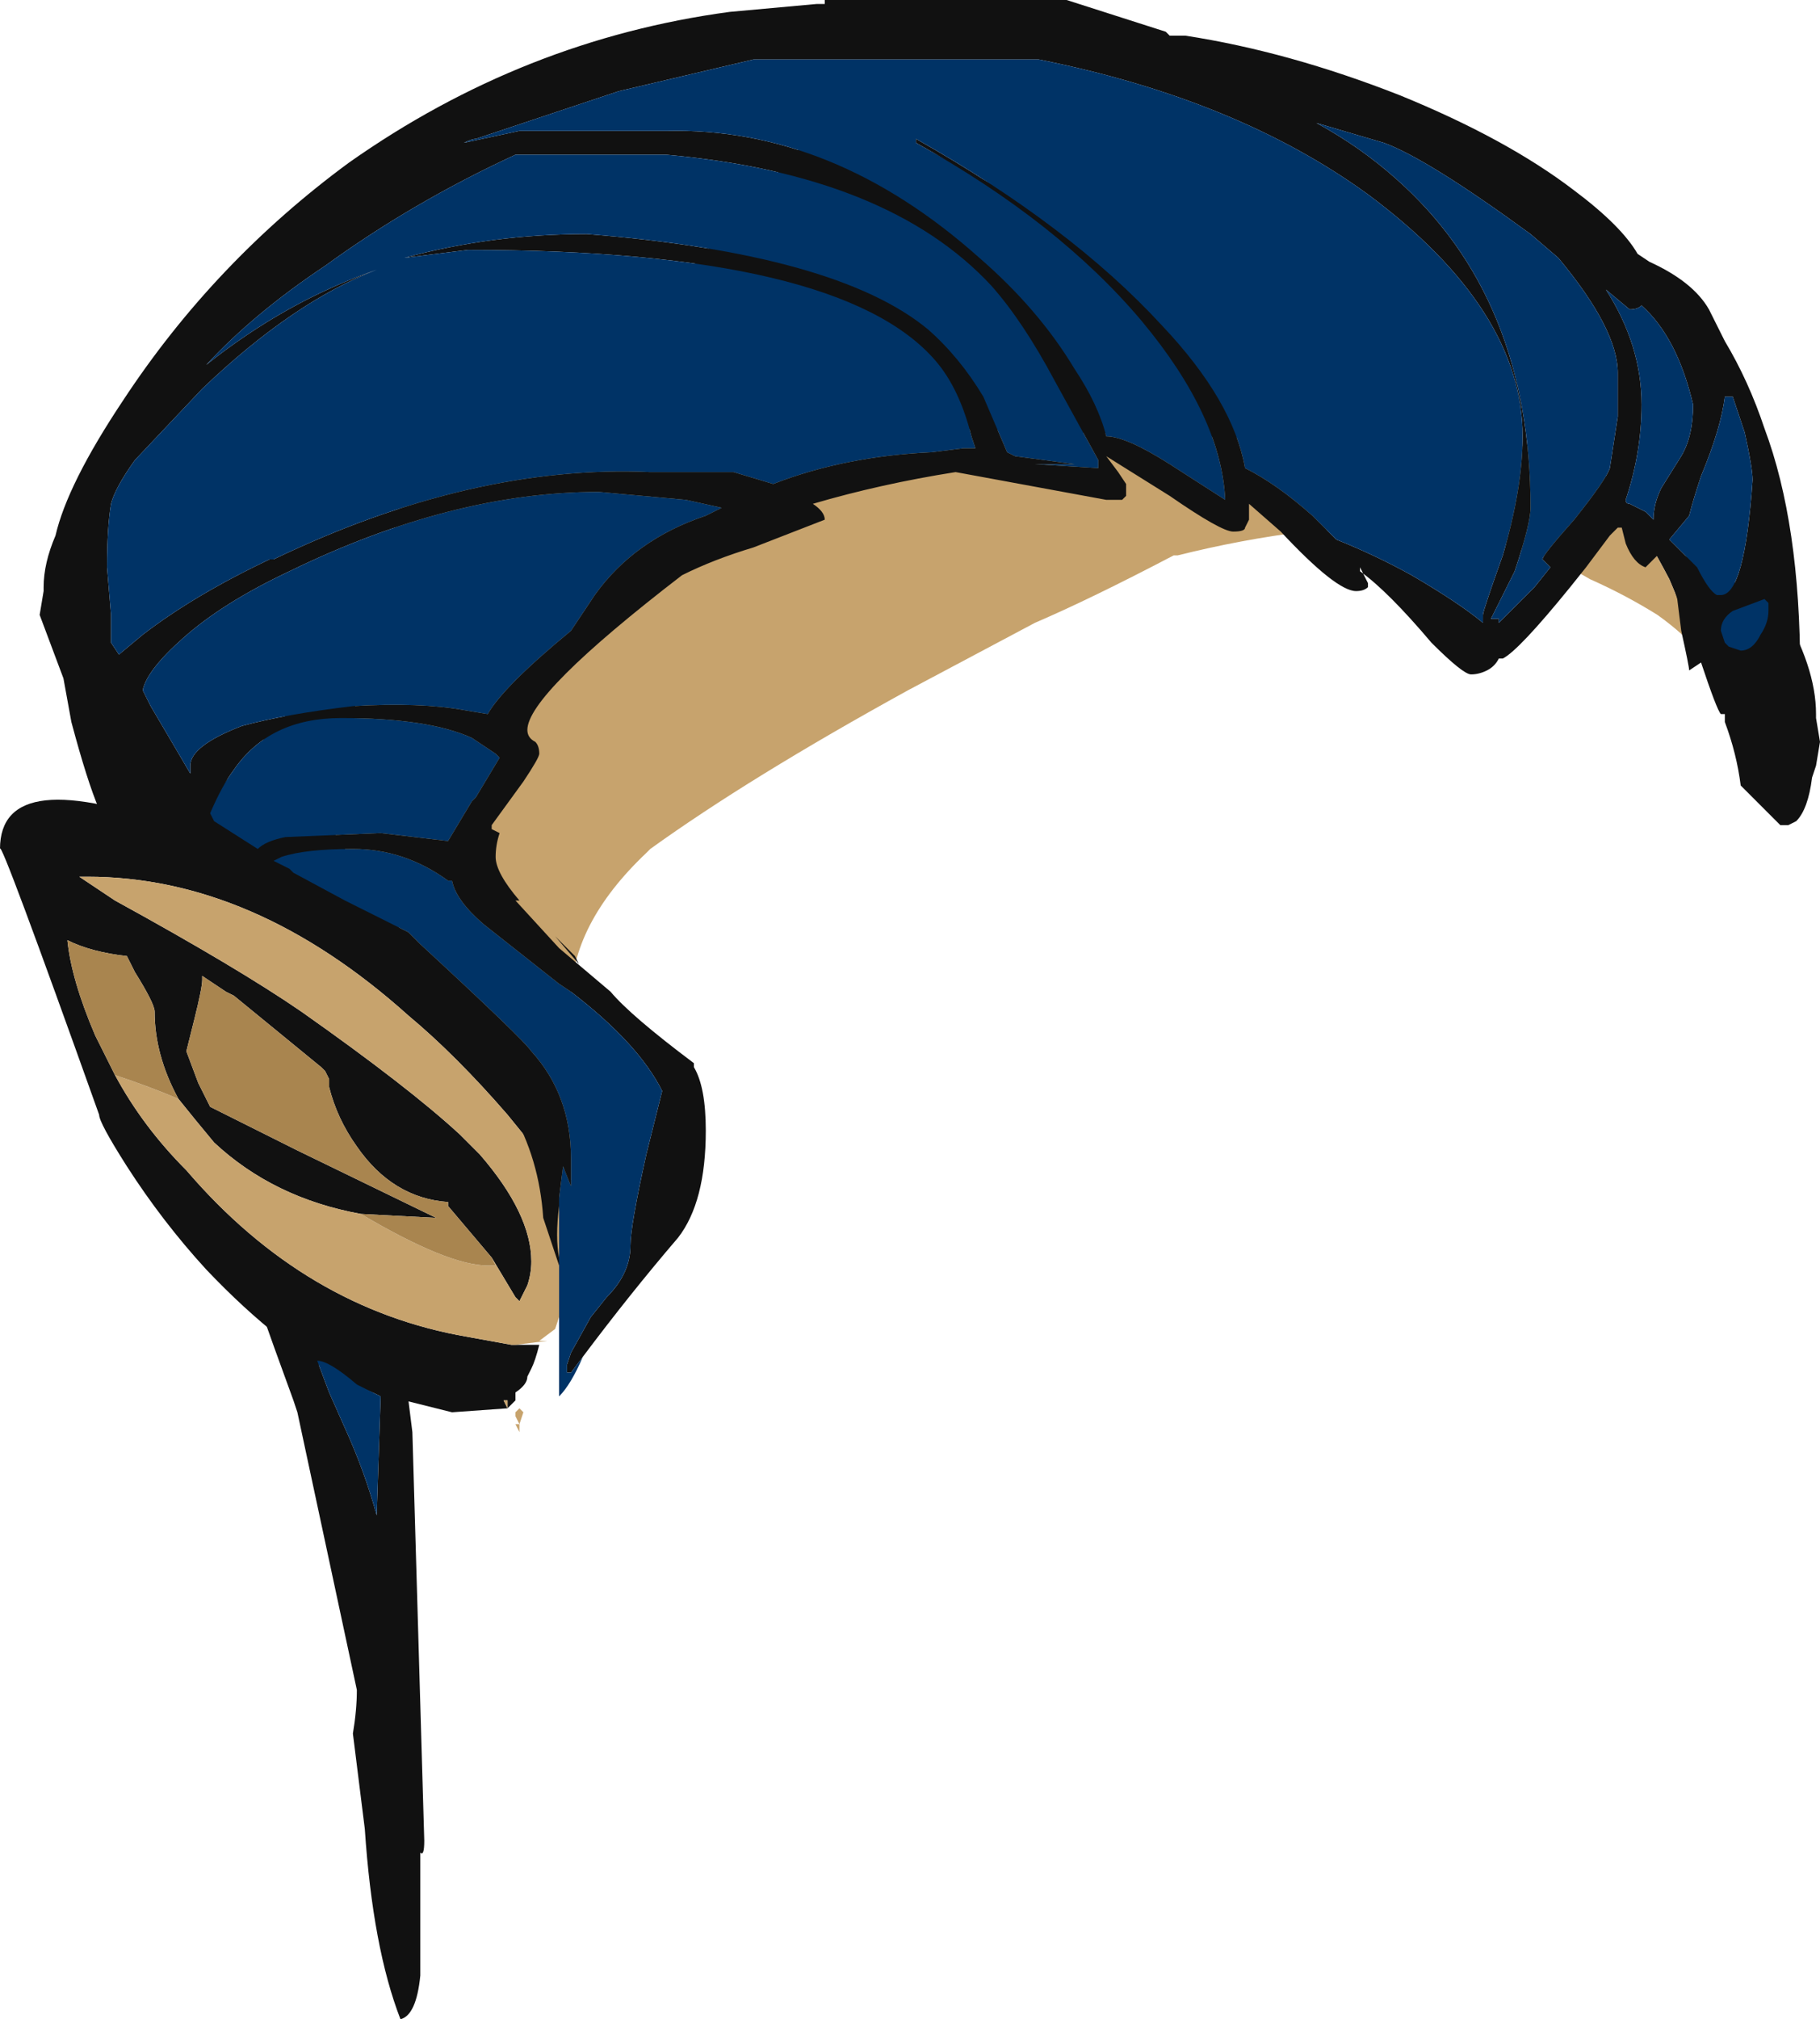 <?xml version="1.0" encoding="UTF-8" standalone="no"?>
<svg xmlns:ffdec="https://www.free-decompiler.com/flash" xmlns:xlink="http://www.w3.org/1999/xlink" ffdec:objectType="frame" height="178.15px" width="160.65px" xmlns="http://www.w3.org/2000/svg">
  <g transform="matrix(1.0, 0.0, 0.0, 1.0, 85.75, 112.0)">
    <use ffdec:characterId="162" height="25.45" transform="matrix(7.0, 0.0, 0.0, 7.0, -85.75, -112.0)" width="22.95" xlink:href="#shape0"/>
  </g>
  <defs>
    <g id="shape0" transform="matrix(1.0, 0.0, 0.0, 1.0, 12.25, 16.0)">
      <path d="M9.2 -7.75 L8.8 -8.7 Q8.25 -9.75 7.7 -10.35 L-6.95 -10.8 -8.1 -5.6 -6.75 -3.65 -6.6 -3.5 -5.45 -1.7 -5.2 -1.15 -5.85 -1.95 Q-6.5 -2.7 -7.1 -3.2 -9.05 -4.95 -11.15 -4.95 L-11.25 -4.95 -10.8 -4.65 Q-9.25 -3.8 -8.45 -3.25 -7.1 -2.3 -6.45 -1.7 L-6.2 -1.45 Q-5.55 -0.7 -5.55 -0.1 -5.55 0.05 -5.6 0.2 L-5.7 0.4 -5.75 0.35 -6.05 -0.15 -6.6 -0.8 -6.6 -0.85 Q-7.3 -0.9 -7.75 -1.55 -8.0 -1.9 -8.1 -2.3 L-8.1 -2.4 -8.15 -2.5 -8.2 -2.55 -9.3 -3.45 -9.4 -3.5 -9.7 -3.7 -9.7 -3.65 Q-9.7 -3.55 -9.8 -3.15 L-9.9 -2.75 -9.75 -2.35 -9.6 -2.05 -8.5 -1.5 -6.75 -0.65 -7.7 -0.7 Q-8.8 -0.9 -9.55 -1.6 -9.8 -1.9 -10.0 -2.15 -10.3 -2.7 -10.3 -3.25 -10.3 -3.35 -10.55 -3.75 L-10.65 -3.95 Q-11.1 -4.0 -11.4 -4.15 -11.35 -3.65 -11.05 -2.95 L-10.8 -2.45 Q-10.45 -1.8 -9.9 -1.25 -8.4 0.5 -6.35 0.85 L-5.8 0.95 -5.75 0.95 -5.45 0.95 Q-5.5 1.15 -5.55 1.25 L-5.6 1.35 Q-5.6 1.45 -5.75 1.55 L-5.75 1.65 -5.85 1.75 -6.55 1.8 -7.55 1.55 -7.8 1.45 Q-8.7 1.0 -9.65 0.0 -10.2 -0.6 -10.65 -1.3 -11.0 -1.85 -11.0 -1.95 -12.25 -5.45 -12.25 -5.3 -12.25 -6.4 -9.95 -5.55 L-1.65 -14.7 10.2 -8.35 Q10.65 -7.6 10.65 -7.0 L10.65 -6.95 10.7 -6.65 10.65 -6.35 10.6 -6.2 Q10.55 -5.8 10.4 -5.65 L10.3 -5.6 10.2 -5.6 9.7 -6.1 Q9.65 -6.5 9.5 -6.9 L9.5 -7.0 Q9.5 -7.35 9.2 -7.75 M-5.85 1.75 L-5.85 1.65 -5.9 1.65 -5.85 1.75" fill="#111111" fill-rule="evenodd" stroke="none"/>
      <path d="M-8.1 -5.6 L-6.95 -10.8 7.7 -10.35 Q8.25 -9.75 8.8 -8.7 L9.2 -7.75 Q9.0 -8.0 8.65 -8.25 8.25 -8.5 7.8 -8.7 6.45 -9.5 4.2 -9.3 3.4 -9.2 2.6 -9.0 L2.55 -9.0 Q1.5 -8.45 0.8 -8.15 L-0.8 -7.3 Q-2.8 -6.2 -4.05 -5.3 L-4.1 -5.25 Q-5.05 -4.35 -5.05 -3.4 L-4.65 -0.55 -8.1 -5.6 M-5.85 1.75 L-5.9 1.65 -5.85 1.65 -5.85 1.75 M-5.75 0.95 L-5.8 0.95 -6.35 0.85 Q-8.4 0.5 -9.9 -1.25 -10.45 -1.8 -10.8 -2.45 -10.35 -2.3 -10.0 -2.15 -9.8 -1.9 -9.55 -1.6 -8.8 -0.9 -7.7 -0.7 -6.6 -0.05 -6.1 -0.05 L-6.0 -0.05 -6.05 -0.15 -5.75 0.35 -5.7 0.4 -5.6 0.2 Q-5.55 0.05 -5.55 -0.1 -5.55 -0.7 -6.2 -1.45 L-6.45 -1.7 Q-7.1 -2.3 -8.45 -3.25 -9.25 -3.8 -10.8 -4.65 L-11.25 -4.95 -11.15 -4.95 Q-9.05 -4.95 -7.1 -3.2 -6.5 -2.7 -5.85 -1.95 L-5.2 -1.15 -5.45 -1.7 -5.05 -0.95 -5.1 0.3 -5.25 0.75 -5.45 0.9 -5.35 0.9 -5.75 0.95 M-9.7 -3.7 L-9.4 -3.5 -9.7 -3.7 M-6.6 -3.5 L-6.75 -3.65 -6.6 -3.5 M-5.7 2.05 L-5.75 1.95 -5.7 1.95 -5.75 1.85 -5.75 1.8 -5.7 1.75 -5.65 1.8 -5.7 1.95 -5.7 2.05" fill="#c7a36d" fill-rule="evenodd" stroke="none"/>
      <path d="M-8.1 -5.6 L-4.65 -0.55 -5.05 -0.95 -5.45 -1.7 -6.6 -3.5 -6.75 -3.65 -8.1 -5.6 M-10.8 -2.45 L-11.05 -2.95 Q-11.35 -3.65 -11.4 -4.15 -11.1 -4.0 -10.65 -3.95 L-10.55 -3.75 Q-10.3 -3.35 -10.3 -3.25 -10.3 -2.7 -10.0 -2.15 -10.35 -2.3 -10.8 -2.45 M-7.7 -0.7 L-6.75 -0.65 -8.5 -1.5 -9.6 -2.05 -9.75 -2.35 -9.9 -2.75 -9.8 -3.15 Q-9.7 -3.55 -9.7 -3.65 L-9.7 -3.7 -9.4 -3.5 -9.3 -3.45 -8.2 -2.55 -8.15 -2.5 -8.1 -2.4 -8.1 -2.3 Q-8.0 -1.9 -7.75 -1.55 -7.3 -0.9 -6.6 -0.85 L-6.6 -0.8 -6.05 -0.15 -6.0 -0.05 -6.1 -0.05 Q-6.6 -0.05 -7.7 -0.7 M-6.4 3.35 L-6.4 3.35" fill="#a9854f" fill-rule="evenodd" stroke="none"/>
      <path d="M4.35 -14.45 Q4.9 -14.15 5.35 -13.75 7.05 -12.25 7.05 -9.6 7.05 -9.4 6.85 -8.8 L6.55 -8.2 6.65 -8.2 6.65 -8.15 7.1 -8.6 7.3 -8.85 7.2 -8.95 Q7.2 -9.0 7.6 -9.45 8.0 -9.95 8.05 -10.1 L8.15 -10.75 8.15 -11.3 Q8.15 -11.85 7.4 -12.75 L7.05 -13.05 Q5.75 -14.0 5.2 -14.2 L4.35 -14.45 M-5.2 -0.05 L-5.4 -0.65 Q-5.45 -1.4 -5.8 -2.0 -6.0 -2.4 -6.35 -2.65 L-6.55 -3.05 Q-6.75 -3.15 -7.25 -3.55 L-8.45 -4.4 Q-8.75 -4.6 -9.6 -5.0 L-9.7 -5.05 -9.85 -5.0 -10.0 -5.1 Q-10.5 -5.35 -10.8 -5.45 -10.9 -5.55 -10.95 -5.75 L-11.0 -5.75 -11.0 -5.8 Q-11.15 -6.15 -11.35 -6.9 L-11.45 -7.45 -11.75 -8.25 -11.7 -8.55 -11.7 -8.6 Q-11.7 -8.9 -11.55 -9.25 -11.4 -9.9 -10.7 -10.95 -9.55 -12.7 -7.85 -13.95 -5.65 -15.5 -3.05 -15.85 L-1.95 -15.95 -1.85 -15.95 -1.85 -16.0 1.2 -16.0 2.45 -15.6 2.5 -15.55 2.7 -15.55 Q4.0 -15.35 5.4 -14.8 6.75 -14.25 7.6 -13.6 8.2 -13.15 8.4 -12.8 L8.55 -12.7 Q9.1 -12.45 9.3 -12.1 L9.5 -11.7 Q9.8 -11.2 10.0 -10.6 10.45 -9.4 10.45 -7.55 L10.4 -6.8 10.4 -6.5 Q10.35 -6.3 10.2 -6.25 L10.05 -6.05 10.0 -6.25 Q9.7 -6.3 9.55 -7.0 L9.45 -7.0 Q9.4 -7.05 9.2 -7.65 L9.05 -7.55 Q9.05 -7.6 8.95 -8.05 L8.9 -8.45 Q8.8 -8.8 8.65 -9.0 L8.5 -8.85 Q8.35 -8.9 8.25 -9.15 L8.2 -9.35 8.15 -9.35 8.05 -9.25 7.75 -8.85 7.55 -8.6 Q6.9 -7.8 6.7 -7.7 L6.65 -7.7 Q6.6 -7.6 6.5 -7.55 6.4 -7.5 6.3 -7.5 6.2 -7.5 5.8 -7.9 5.25 -8.55 4.9 -8.8 L4.9 -8.85 5.0 -8.65 5.0 -8.6 Q4.95 -8.55 4.85 -8.55 4.6 -8.55 3.9 -9.3 L3.5 -9.65 3.5 -9.45 3.45 -9.35 Q3.45 -9.3 3.3 -9.3 3.15 -9.3 2.5 -9.75 L1.7 -10.25 1.85 -10.05 1.95 -9.9 1.95 -9.75 1.9 -9.7 1.7 -9.7 -0.2 -10.05 Q-1.15 -9.9 -2.0 -9.65 -1.85 -9.55 -1.85 -9.45 L-2.75 -9.1 Q-3.25 -8.95 -3.65 -8.75 -5.6 -7.25 -5.6 -6.8 -5.6 -6.7 -5.5 -6.65 -5.45 -6.6 -5.45 -6.5 -5.45 -6.45 -5.65 -6.15 L-6.05 -5.6 -6.05 -5.55 -5.95 -5.5 Q-6.0 -5.35 -6.0 -5.2 -6.0 -5.0 -5.7 -4.65 L-5.75 -4.65 -5.2 -4.05 -4.55 -3.5 Q-4.3 -3.2 -3.5 -2.6 L-3.5 -2.55 Q-3.35 -2.3 -3.35 -1.75 -3.35 -0.85 -3.7 -0.4 -4.3 0.3 -4.9 1.1 L-5.05 1.3 -5.1 1.3 -5.1 1.2 -5.05 1.05 -4.8 0.6 -4.6 0.35 Q-4.3 0.05 -4.3 -0.3 -4.3 -0.55 -4.1 -1.45 L-3.9 -2.25 Q-4.2 -2.85 -5.05 -3.5 L-5.2 -3.6 -6.15 -4.35 Q-6.5 -4.65 -6.55 -4.9 L-6.6 -4.9 Q-7.15 -5.3 -7.8 -5.3 -8.4 -5.3 -8.7 -5.2 L-8.8 -5.15 -8.6 -5.05 -8.55 -5.0 -7.9 -4.65 -7.1 -4.25 -6.95 -4.1 Q-5.65 -2.9 -5.55 -2.75 -5.05 -2.2 -5.05 -1.4 L-5.05 -1.05 -5.15 -1.3 -5.2 -0.9 -5.2 -0.8 Q-5.25 -0.4 -5.2 -0.15 L-5.2 -0.05 M0.1 -15.25 Q-0.35 -15.25 -0.8 -15.25 L-2.75 -15.25 -4.45 -14.85 Q-5.2 -14.6 -6.25 -14.25 -6.3 -14.25 -6.4 -14.2 L-5.7 -14.35 -3.85 -14.35 Q-1.75 -14.4 0.1 -12.75 0.85 -12.1 1.3 -11.35 1.6 -10.9 1.7 -10.5 1.95 -10.5 2.5 -10.15 L3.2 -9.7 Q3.15 -10.75 2.15 -11.95 1.1 -13.2 -0.7 -14.2 L-0.7 -14.25 Q1.25 -13.15 2.4 -11.9 3.3 -10.95 3.45 -10.1 3.85 -9.9 4.3 -9.5 L4.6 -9.2 Q5.1 -9.0 5.55 -8.75 6.15 -8.4 6.45 -8.15 L6.45 -8.25 Q6.45 -8.3 6.7 -9.0 6.95 -9.85 6.95 -10.5 6.95 -12.1 5.0 -13.55 3.35 -14.75 0.85 -15.25 L0.1 -15.25 M9.6 -11.0 L9.5 -11.0 Q9.45 -10.6 9.2 -10.0 9.1 -9.7 9.05 -9.5 L8.8 -9.2 9.15 -8.85 Q9.3 -8.55 9.4 -8.5 L9.45 -8.5 Q9.75 -8.5 9.85 -9.95 9.85 -10.1 9.75 -10.55 L9.6 -11.0 M8.0 -12.35 Q8.45 -11.65 8.45 -10.9 8.45 -10.3 8.25 -9.7 8.25 -9.65 8.3 -9.65 L8.5 -9.55 8.6 -9.45 Q8.6 -9.65 8.7 -9.85 L8.95 -10.25 Q9.1 -10.5 9.1 -10.9 8.9 -11.75 8.45 -12.15 8.4 -12.1 8.3 -12.1 L8.0 -12.35 M10.05 -8.4 L10.0 -8.45 9.6 -8.3 Q9.45 -8.2 9.45 -8.05 L9.5 -7.9 9.55 -7.85 9.7 -7.8 Q9.85 -7.8 9.95 -8.0 10.05 -8.15 10.05 -8.3 L10.05 -8.4 M0.25 -12.4 Q-1.05 -13.8 -3.85 -14.05 L-5.75 -14.05 Q-7.05 -13.45 -8.15 -12.65 -9.05 -12.05 -9.65 -11.4 -8.65 -12.2 -7.5 -12.6 -8.55 -12.2 -9.7 -11.1 L-10.55 -10.2 Q-10.8 -9.85 -10.85 -9.65 -10.9 -9.35 -10.9 -8.85 L-10.85 -8.25 -10.85 -7.9 -10.75 -7.75 -10.45 -8.0 Q-9.8 -8.5 -8.85 -8.95 L-8.8 -8.95 Q-6.3 -10.15 -4.05 -10.05 L-3.0 -10.05 -2.5 -9.9 Q-1.6 -10.25 -0.5 -10.3 L-0.1 -10.35 0.05 -10.35 0.0 -10.5 Q-0.15 -11.1 -0.45 -11.45 -1.65 -12.85 -6.35 -12.85 L-7.15 -12.75 Q-6.05 -13.05 -4.85 -13.05 -1.7 -12.8 -0.55 -11.85 -0.15 -11.5 0.15 -11.0 L0.45 -10.3 0.55 -10.25 1.3 -10.15 0.8 -10.15 1.6 -10.1 1.6 -10.2 1.05 -11.2 Q0.65 -11.95 0.25 -12.4 M-3.15 -9.6 L-3.6 -9.7 -4.7 -9.8 Q-6.55 -9.8 -8.6 -8.8 -9.45 -8.4 -9.95 -7.95 -10.4 -7.55 -10.45 -7.3 L-10.35 -7.1 -9.85 -6.25 -9.85 -6.35 Q-9.85 -6.6 -9.2 -6.85 -8.65 -7.0 -7.8 -7.1 -6.95 -7.15 -6.4 -7.05 L-6.1 -7.0 Q-5.9 -7.35 -5.05 -8.05 L-4.75 -8.5 Q-4.25 -9.2 -3.35 -9.5 L-3.15 -9.6 M-6.0 -6.5 L-6.3 -6.7 Q-6.85 -6.95 -7.95 -6.95 -8.85 -6.95 -9.3 -6.3 -9.45 -6.1 -9.6 -5.75 L-9.55 -5.65 -9.0 -5.3 Q-8.9 -5.4 -8.65 -5.45 L-7.45 -5.5 -6.6 -5.4 -6.3 -5.9 -6.25 -5.95 -5.95 -6.45 -6.0 -6.5 M-8.95 -0.05 Q-8.85 0.05 -8.75 0.2 L-8.25 0.5 Q-7.6 0.9 -7.1 1.1 -6.9 1.3 -6.9 1.4 -6.9 1.55 -7.05 1.65 L-7.1 1.65 -7.05 2.05 -6.9 7.2 Q-6.9 7.4 -6.95 7.35 L-6.95 8.9 Q-7.0 9.4 -7.2 9.45 -7.55 8.55 -7.65 7.05 L-7.8 5.85 Q-7.75 5.55 -7.75 5.3 L-8.5 1.8 -8.55 1.65 Q-9.1 0.15 -9.1 0.05 -9.1 -0.05 -9.0 -0.05 L-8.95 -0.05 M-4.95 -3.85 L-5.25 -4.2 -5.0 -3.95 -4.95 -3.85 M-8.1 1.55 L-7.9 2.0 Q-7.65 2.55 -7.5 3.1 L-7.45 1.6 -7.75 1.45 Q-8.1 1.15 -8.25 1.15 L-8.1 1.55" fill="#111111" fill-rule="evenodd" stroke="none"/>
      <path d="M4.35 -14.45 L5.2 -14.2 Q5.75 -14.0 7.05 -13.05 L7.4 -12.75 Q8.15 -11.85 8.15 -11.3 L8.15 -10.75 8.05 -10.1 Q8.0 -9.95 7.6 -9.45 7.2 -9.0 7.2 -8.95 L7.3 -8.85 7.1 -8.6 6.65 -8.15 6.65 -8.2 6.55 -8.2 6.85 -8.8 Q7.05 -9.4 7.05 -9.6 7.05 -12.25 5.35 -13.75 4.9 -14.15 4.35 -14.45 M-4.9 1.1 Q-5.05 1.45 -5.2 1.6 L-5.2 -0.05 -5.2 -0.15 -5.2 -0.8 -5.2 -0.9 -5.15 -1.3 -5.05 -1.05 -5.05 -1.4 Q-5.05 -2.2 -5.55 -2.75 -5.65 -2.9 -6.95 -4.1 L-7.1 -4.25 -7.9 -4.65 -8.55 -5.0 -8.6 -5.05 -8.8 -5.15 -8.7 -5.2 Q-8.4 -5.3 -7.8 -5.3 -7.15 -5.3 -6.6 -4.9 L-6.55 -4.9 Q-6.5 -4.65 -6.15 -4.35 L-5.2 -3.6 -5.05 -3.5 Q-4.2 -2.85 -3.9 -2.25 L-4.1 -1.45 Q-4.3 -0.55 -4.3 -0.3 -4.3 0.05 -4.6 0.35 L-4.8 0.6 -5.05 1.05 -5.1 1.2 -5.1 1.3 -5.05 1.3 -4.9 1.1 M0.1 -15.25 L0.85 -15.25 Q3.35 -14.75 5.0 -13.55 6.95 -12.1 6.95 -10.5 6.95 -9.85 6.7 -9.0 6.45 -8.3 6.45 -8.25 L6.45 -8.15 Q6.15 -8.4 5.55 -8.75 5.1 -9.0 4.6 -9.2 L4.3 -9.5 Q3.85 -9.9 3.45 -10.1 3.3 -10.95 2.4 -11.9 1.25 -13.15 -0.7 -14.25 L-0.7 -14.2 Q1.1 -13.2 2.15 -11.95 3.15 -10.75 3.2 -9.7 L2.5 -10.15 Q1.95 -10.5 1.7 -10.5 1.6 -10.9 1.3 -11.35 0.85 -12.1 0.1 -12.75 -1.75 -14.4 -3.85 -14.35 L-5.7 -14.35 -6.4 -14.2 Q-6.3 -14.25 -6.25 -14.25 -5.2 -14.6 -4.45 -14.85 L-2.75 -15.25 -0.8 -15.25 Q-0.35 -15.25 0.1 -15.25 M9.6 -11.0 L9.75 -10.55 Q9.85 -10.1 9.85 -9.95 9.75 -8.5 9.45 -8.5 L9.4 -8.5 Q9.3 -8.55 9.15 -8.85 L8.8 -9.2 9.05 -9.5 Q9.1 -9.7 9.2 -10.0 9.45 -10.6 9.5 -11.0 L9.6 -11.0 M8.0 -12.35 L8.3 -12.1 Q8.4 -12.1 8.45 -12.15 8.9 -11.75 9.1 -10.9 9.1 -10.5 8.95 -10.25 L8.7 -9.85 Q8.6 -9.65 8.6 -9.45 L8.5 -9.55 8.3 -9.65 Q8.25 -9.65 8.25 -9.7 8.45 -10.3 8.45 -10.9 8.45 -11.65 8.0 -12.35 M10.05 -8.4 L10.05 -8.3 Q10.05 -8.15 9.95 -8.0 9.85 -7.8 9.7 -7.8 L9.55 -7.85 9.5 -7.9 9.45 -8.05 Q9.45 -8.2 9.6 -8.3 L10.0 -8.45 10.05 -8.4 M-6.0 -6.5 L-5.95 -6.45 -6.25 -5.95 -6.3 -5.9 -6.6 -5.4 -7.45 -5.5 -8.65 -5.45 Q-8.9 -5.4 -9.0 -5.3 L-9.55 -5.65 -9.6 -5.75 Q-9.45 -6.1 -9.3 -6.3 -8.85 -6.95 -7.95 -6.95 -6.85 -6.95 -6.3 -6.7 L-6.0 -6.5 M-3.15 -9.6 L-3.35 -9.5 Q-4.25 -9.2 -4.75 -8.5 L-5.05 -8.05 Q-5.9 -7.35 -6.1 -7.0 L-6.4 -7.05 Q-6.95 -7.15 -7.8 -7.1 -8.65 -7.0 -9.2 -6.85 -9.85 -6.6 -9.85 -6.35 L-9.85 -6.25 -10.35 -7.1 -10.45 -7.3 Q-10.4 -7.55 -9.95 -7.95 -9.45 -8.4 -8.6 -8.8 -6.55 -9.8 -4.7 -9.8 L-3.6 -9.7 -3.15 -9.6 M0.25 -12.4 Q0.65 -11.95 1.05 -11.2 L1.6 -10.2 1.6 -10.1 0.8 -10.15 1.3 -10.15 0.55 -10.25 0.45 -10.3 0.15 -11.0 Q-0.15 -11.5 -0.55 -11.85 -1.7 -12.8 -4.85 -13.05 -6.05 -13.05 -7.15 -12.75 L-6.35 -12.85 Q-1.65 -12.85 -0.45 -11.45 -0.15 -11.1 0.0 -10.5 L0.05 -10.35 -0.1 -10.35 -0.5 -10.3 Q-1.6 -10.25 -2.5 -9.9 L-3.0 -10.05 -4.05 -10.05 Q-6.3 -10.15 -8.8 -8.95 L-8.85 -8.95 Q-9.8 -8.5 -10.45 -8.0 L-10.75 -7.75 -10.85 -7.9 -10.85 -8.25 -10.9 -8.85 Q-10.9 -9.35 -10.85 -9.65 -10.8 -9.85 -10.55 -10.2 L-9.7 -11.1 Q-8.55 -12.2 -7.5 -12.6 -8.65 -12.2 -9.65 -11.4 -9.05 -12.05 -8.15 -12.65 -7.05 -13.45 -5.75 -14.05 L-3.85 -14.05 Q-1.05 -13.8 0.25 -12.4 M-8.1 1.55 L-8.25 1.15 Q-8.1 1.15 -7.75 1.45 L-7.45 1.6 -7.5 3.1 Q-7.65 2.55 -7.9 2.0 L-8.1 1.55" fill="#003366" fill-rule="evenodd" stroke="none"/>
    </g>
  </defs>
</svg>
